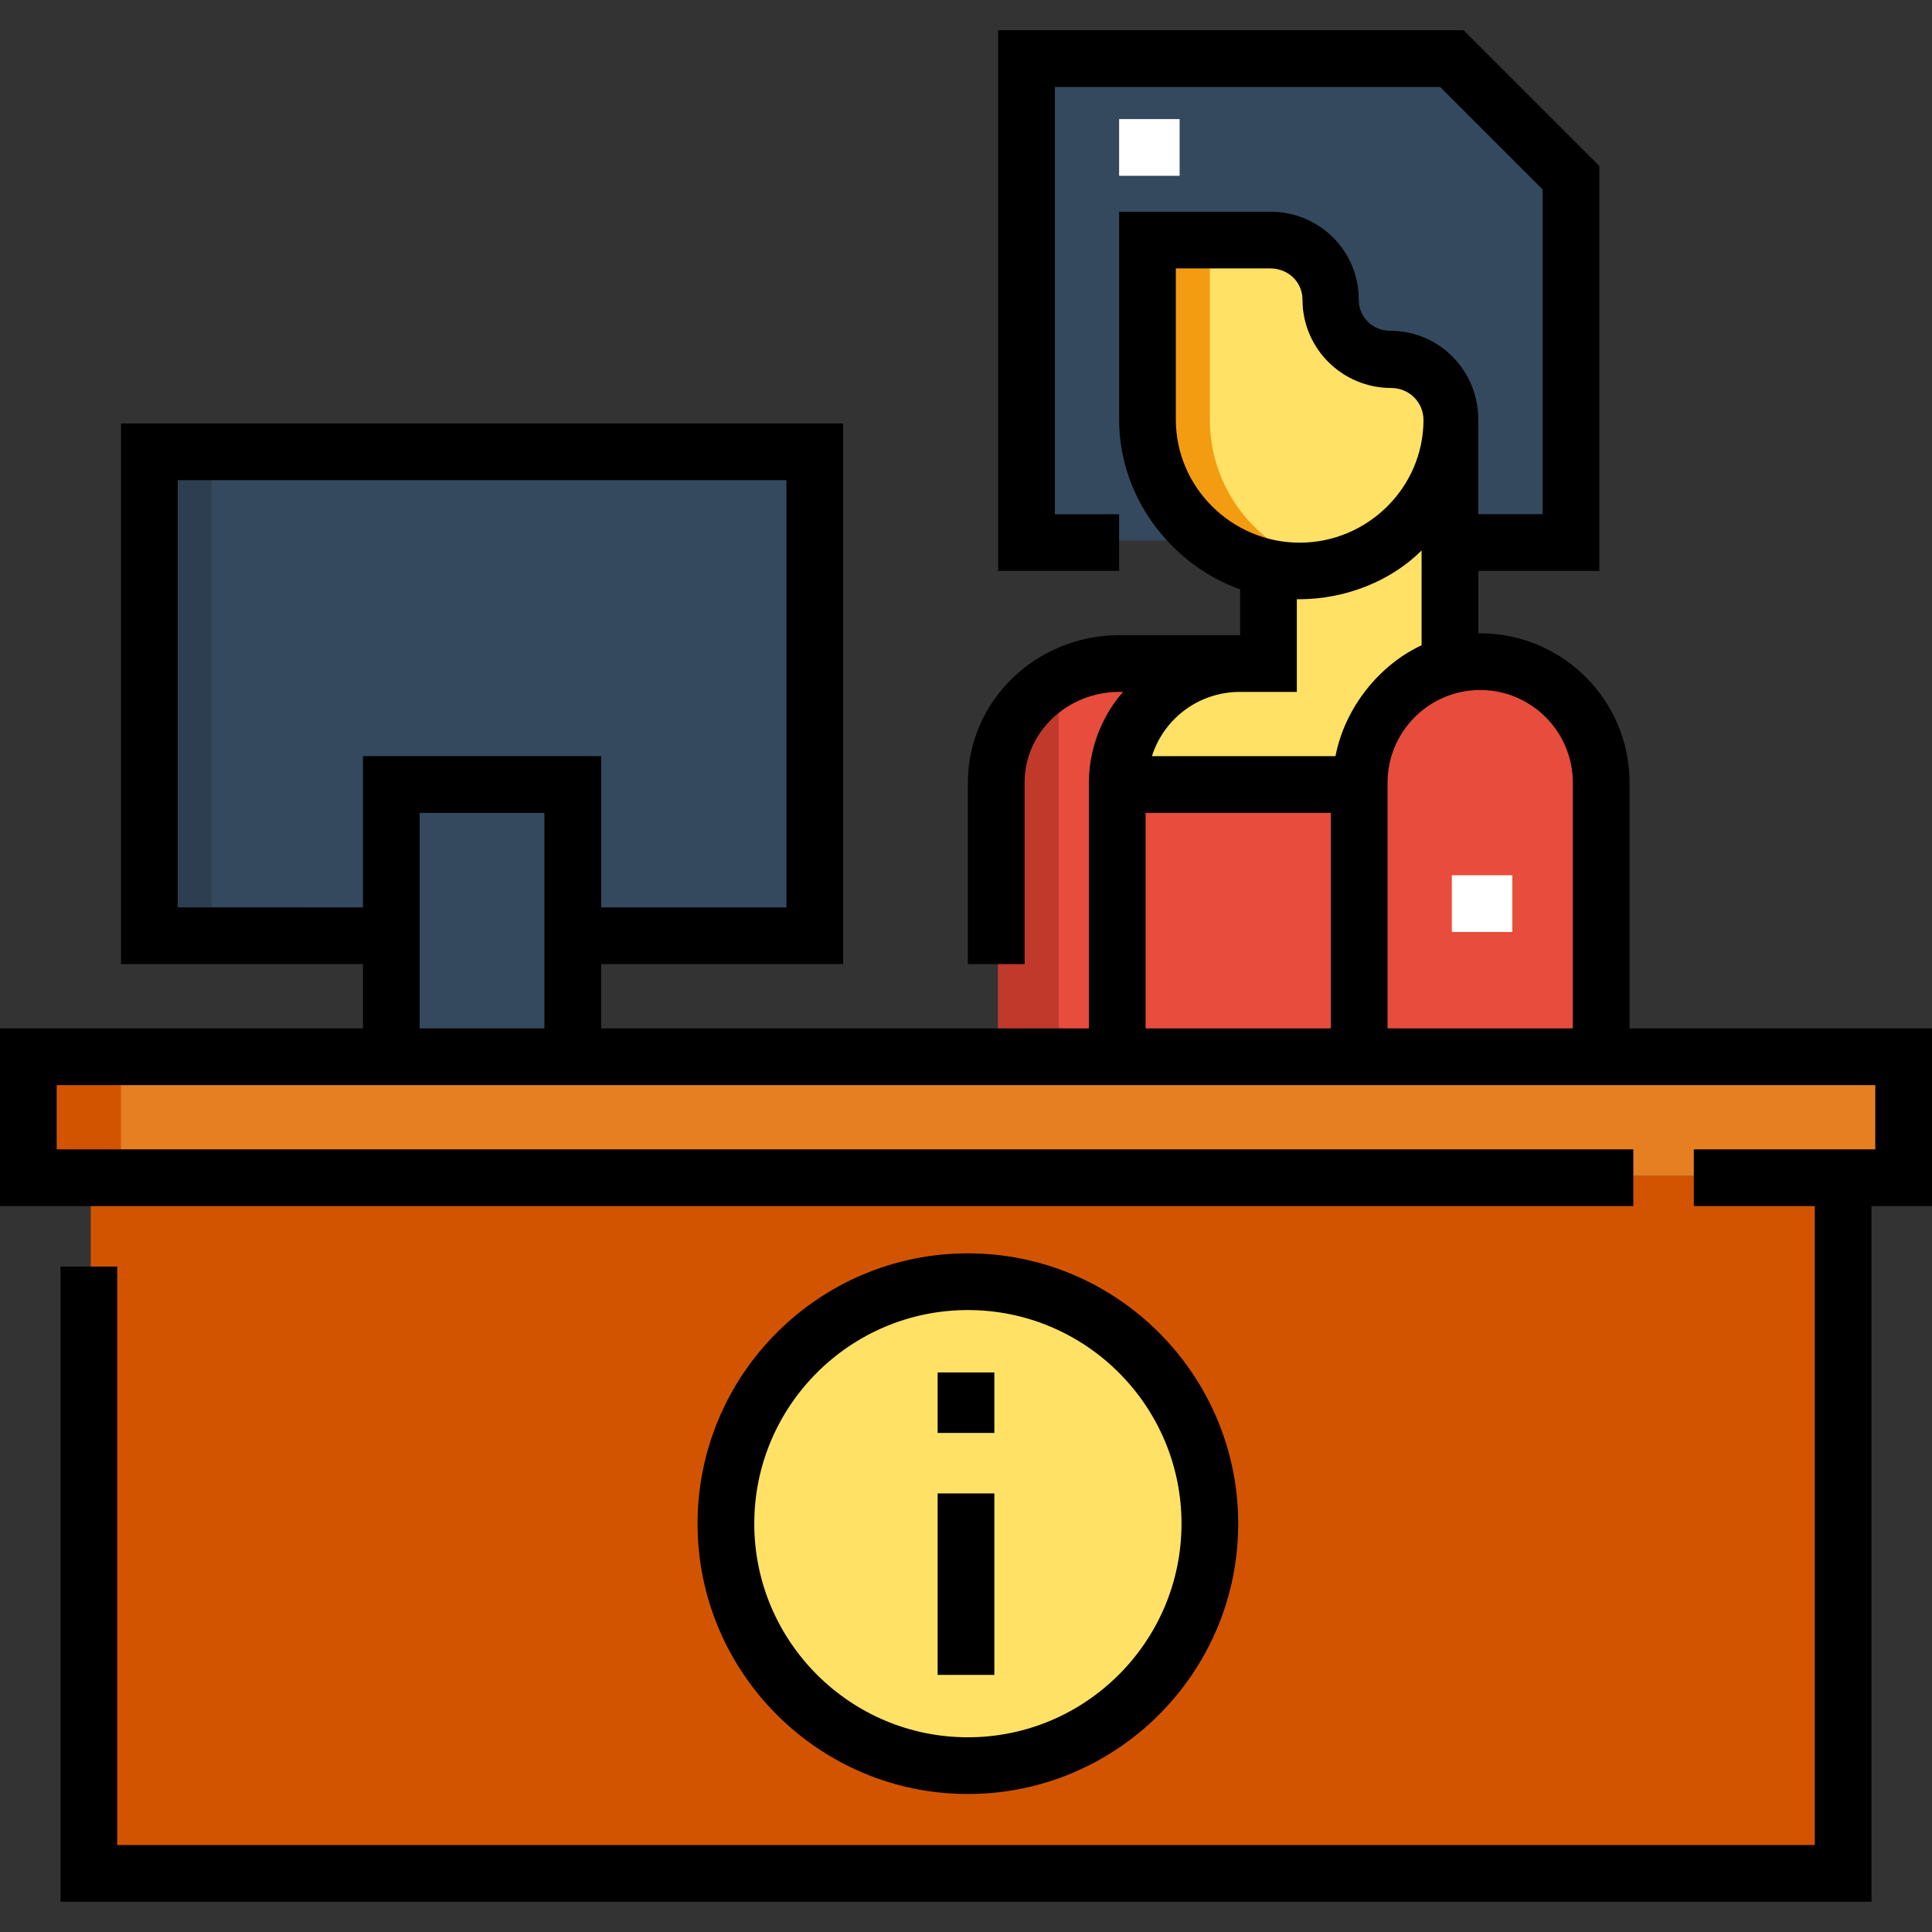 <!-- icon666.com - MILLIONS vector ICONS FREE --><svg version="1.1" id="Capa_1" xmlns="http://www.w3.org/2000/svg" xmlns:xlink="http://www.w3.org/1999/xlink" x="0px" y="0px" viewBox="0 0 512 512" style="enable-background:new 0 0 512 512;" xml:space="preserve"><rect x="0" y="0" width="512" height="512" fill="#333333" stroke="none"/><rect x="40.078" y="119.233" style="fill:#34495E;" width="176.344" height="128.25"></rect><rect x="40.078" y="119.233" style="fill:#2C3E50;" width="16.031" height="128.25"></rect><polyline style="fill:#34495E;" points="416.814,143.28 416.814,47.092 384.751,15.029 272.532,15.029 272.532,143.28 "></polyline><g><rect x="296.579" y="207.405" style="fill:#E74C3C;" width="64.125" height="72.141"></rect><path style="fill:#E74C3C;" d="M328.642,175.342c-17.705,0-32.063,14.358-32.063,32.063v72.141h-32.063v-72.141 c0-17.705,14.358-32.063,32.063-32.063H328.642z"></path></g><path style="fill:#C0392B;" d="M280.548,179.631v99.915h-16.031v-72.141C264.517,195.542,270.969,185.172,280.548,179.631z"></path><path style="fill:#FFE166;" d="M360.704,207.405c0-14.94,10.218-27.493,24.047-31.053v-65.135c0,22.134-17.944,40.078-40.078,40.078 l0,0c-2.745,0-5.426-0.278-8.016-0.804v24.851h-8.016c-17.708,0-32.063,14.355-32.063,32.063H360.704L360.704,207.405z"></path><path style="fill:#E74C3C;" d="M360.704,279.546v-72.141c0-17.708,14.355-32.063,32.063-32.063l0,0 c17.708,0,32.063,14.355,32.063,32.063v72.141"></path><rect x="24.047" y="311.609" style="fill:#D35400;" width="464.908" height="184.36"></rect><circle style="fill:#FFE166;" cx="256.501" cy="403.789" r="64.125"></circle><rect x="8.016" y="279.546" style="fill:#E67E22;" width="496.971" height="32.063"></rect><rect x="8.016" y="279.546" style="fill:#D35400;" width="24.047" height="32.063"></rect><path style="fill:#FFE166;" d="M384.751,111.217L384.751,111.217c0,22.135-17.944,40.078-40.078,40.078l0,0 c-22.134,0-40.078-17.944-40.078-40.078V63.123h32.063c8.853,0,16.031,7.177,16.031,16.031l0,0c0,8.854,7.177,16.031,16.031,16.031 l0,0C377.574,95.186,384.751,102.363,384.751,111.217z"></path><path style="fill:#F39C12;" d="M320.626,111.217V63.123h-16.031v48.094c0,22.134,17.944,40.078,40.078,40.078l0,0 c2.745,0,5.426-0.278,8.016-0.804C334.395,146.779,320.626,130.607,320.626,111.217z"></path><rect x="104.204" y="207.405" style="fill:#34495E;" width="48.094" height="72.141"></rect><g><rect x="384.751" y="231.953" style="fill:#FFFFFF;" width="16.031" height="15.029"></rect><rect x="296.579" y="31.562" style="fill:#FFFFFF;" width="16.031" height="15.029"></rect></g><path d="M431.843,272.532v-65.127c0-21.823-17.755-39.577-39.577-39.577c-0.168,0,0.501,0.011-0.501,0.013v-16.545h32.063V43.98 L387.864,8.016H264.517v143.28h32.063v-15.029h-17.033V23.045h102.093l27.159,27.159v86.062h-17.033v-25.049 c0-12.983-10.312-23.546-23.296-23.546c-4.696,0-8.391-3.57-8.391-8.266c0-12.983-10.437-23.296-23.421-23.296h-40.078v55.108 c0,20.806,14.027,38.523,32.063,44.977v12.135h-32.063c-21.823,0-40.078,17.254-40.078,39.076v48.094h15.029v-48.094 c0-13.536,11.513-24.047,25.049-24.047h1.053c-5.356,6.012-9.069,14.779-9.069,24.047v65.127H159.311v-17.033h64.125v-143.28H32.063 v143.28h64.125v17.033H0v47.092h432.845v-15.029H15.029v-17.033h81.659h63.123h337.159v17.033h-48.094v15.029h32.063v169.331H31.061 V335.656H16.031v168.329h479.937v-184.36H512v-47.092H431.843z M96.188,200.391v40.078H47.092V127.249h161.315V240.47h-49.096 v-40.078H96.188z M144.282,272.532h-33.065v-57.112h33.065V272.532z M311.609,111.217V71.139h25.049c4.696,0,8.517,3.57,8.517,8.266 c0,12.983,10.563,23.421,23.546,23.421c4.696,0,8.517,3.758,8.517,8.455c0,17.956-14.859,32.533-32.814,32.533 C326.468,143.812,311.609,129.173,311.609,111.217z M352.689,272.532h-49.096v-57.112h49.096V272.532z M353.914,200.391h-48.64 c3.182-10.02,12.451-17.033,23.367-17.033h8.016h7.014v-24.561c1.002,0.002,0.333,0.013,0.501,0.013 c12.589,0,24.548-4.923,32.564-12.931v25.128C365.714,176.103,356.428,187.366,353.914,200.391z M416.814,272.532h-49.096v-65.127 c0-13.536,11.013-24.548,24.548-24.548s24.548,11.012,24.548,24.548V272.532z"></path><path d="M328.141,403.789c0-39.502-32.138-71.64-71.64-71.64s-71.64,32.138-71.64,71.64s32.138,71.64,71.64,71.64 S328.141,443.291,328.141,403.789z M199.89,403.789c0-31.215,25.396-56.611,56.611-56.611s56.611,25.396,56.611,56.611 s-25.396,56.611-56.611,56.611S199.89,435.004,199.89,403.789z"></path><rect x="248.485" y="395.773" width="15.029" height="48.094"></rect><rect x="248.485" y="363.71" width="15.029" height="16.031"></rect></svg>